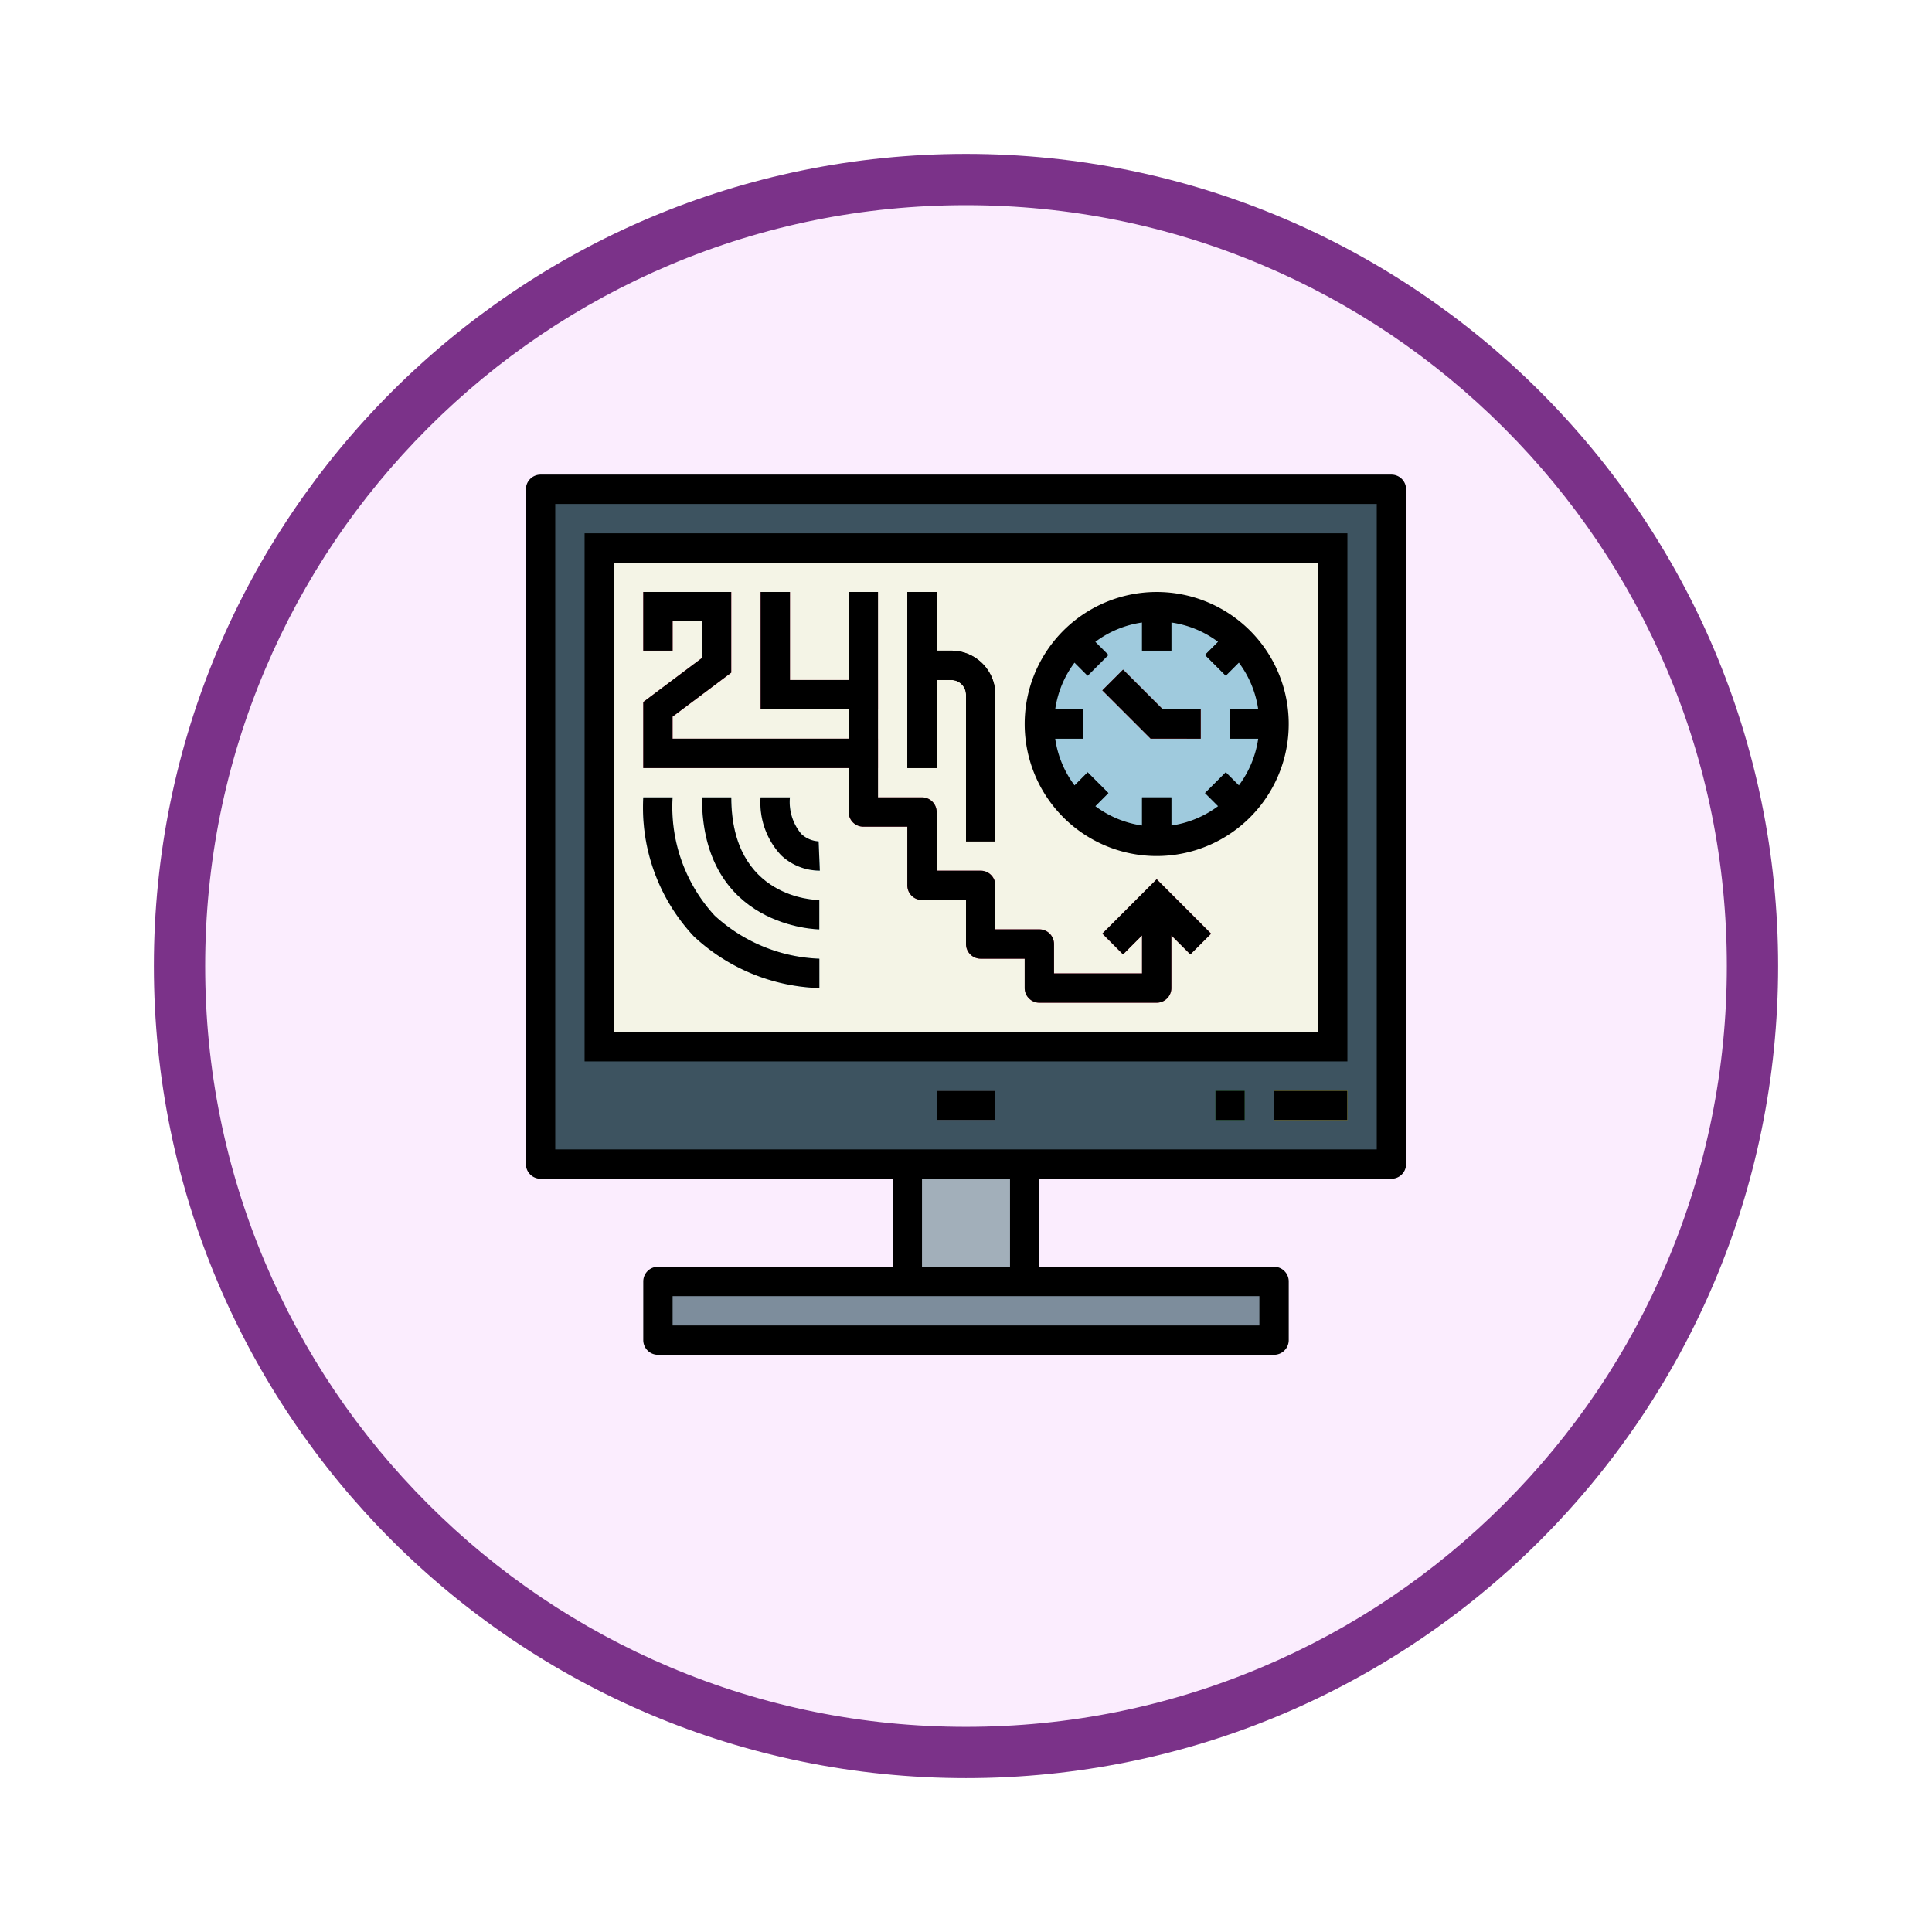 <svg xmlns="http://www.w3.org/2000/svg" xmlns:xlink="http://www.w3.org/1999/xlink" width="113" height="113" viewBox="0 0 113 113">
  <defs>
    <filter id="Trazado_982547" x="0" y="0" width="113" height="113" filterUnits="userSpaceOnUse">
      <feOffset dy="3" input="SourceAlpha"/>
      <feGaussianBlur stdDeviation="3" result="blur"/>
      <feFlood flood-opacity="0.161"/>
      <feComposite operator="in" in2="blur"/>
      <feComposite in="SourceGraphic"/>
    </filter>
  </defs>
  <g id="Grupo_1206019" data-name="Grupo 1206019" transform="translate(-7600.5 -6618.623)">
    <g id="Grupo_1205956" data-name="Grupo 1205956" transform="translate(6489.5 5682)">
      <g id="Grupo_1202358" data-name="Grupo 1202358" transform="translate(317.51 -525)">
        <g id="Grupo_1177632" data-name="Grupo 1177632" transform="translate(-4493 -458.649)">
          <g id="Grupo_1176928" data-name="Grupo 1176928" transform="translate(5295.49 1926.273)">
            <g id="Grupo_1172322" data-name="Grupo 1172322" transform="translate(0 0)">
              <g id="Grupo_1164700" data-name="Grupo 1164700">
                <g id="Grupo_1160931" data-name="Grupo 1160931">
                  <g id="Grupo_1160749" data-name="Grupo 1160749">
                    <g id="Grupo_1158891" data-name="Grupo 1158891">
                      <g id="Grupo_1157406" data-name="Grupo 1157406">
                        <g id="Grupo_1155793" data-name="Grupo 1155793">
                          <g id="Grupo_1154704" data-name="Grupo 1154704">
                            <g id="Grupo_1150790" data-name="Grupo 1150790">
                              <g id="Grupo_1154214" data-name="Grupo 1154214">
                                <g id="Grupo_1152583" data-name="Grupo 1152583">
                                  <g id="Grupo_1146973" data-name="Grupo 1146973">
                                    <g id="Grupo_1146954" data-name="Grupo 1146954">
                                      <g transform="matrix(1, 0, 0, 1, -9, -6)" filter="url(#Trazado_982547)">
                                        <g id="Trazado_982547-2" data-name="Trazado 982547" transform="translate(9 6)" fill="#fbedfe">
                                          <path d="M 47.5 93.5 C 41.289 93.5 35.265 92.284 29.595 89.886 C 24.118 87.569 19.198 84.252 14.973 80.027 C 10.748 75.802 7.431 70.882 5.114 65.405 C 2.716 59.735 1.5 53.711 1.5 47.5 C 1.5 41.289 2.716 35.265 5.114 29.595 C 7.431 24.118 10.748 19.198 14.973 14.973 C 19.198 10.748 24.118 7.431 29.595 5.114 C 35.265 2.716 41.289 1.5 47.5 1.5 C 53.711 1.5 59.735 2.716 65.405 5.114 C 70.882 7.431 75.802 10.748 80.027 14.973 C 84.252 19.198 87.569 24.118 89.886 29.595 C 92.284 35.265 93.5 41.289 93.5 47.5 C 93.5 53.711 92.284 59.735 89.886 65.405 C 87.569 70.882 84.252 75.802 80.027 80.027 C 75.802 84.252 70.882 87.569 65.405 89.886 C 59.735 92.284 53.711 93.5 47.5 93.5 Z" stroke="none"/>
                                          <path d="M 47.5 3 C 41.491 3 35.664 4.176 30.18 6.496 C 24.881 8.737 20.122 11.946 16.034 16.034 C 11.946 20.121 8.737 24.881 6.496 30.179 C 4.176 35.664 3 41.491 3 47.5 C 3 53.509 4.176 59.336 6.496 64.82 C 8.737 70.119 11.946 74.878 16.034 78.966 C 20.122 83.054 24.881 86.263 30.18 88.504 C 35.664 90.824 41.491 92 47.5 92 C 53.509 92 59.336 90.824 64.821 88.504 C 70.119 86.263 74.878 83.054 78.966 78.966 C 83.054 74.878 86.263 70.119 88.504 64.82 C 90.824 59.336 92 53.509 92 47.5 C 92 41.491 90.824 35.664 88.504 30.179 C 86.263 24.881 83.054 20.121 78.966 16.034 C 74.878 11.946 70.119 8.737 64.821 6.496 C 59.336 4.176 53.509 3 47.5 3 M 47.5 0 C 73.734 0 95 21.266 95 47.5 C 95 73.733 73.734 95 47.5 95 C 21.266 95 7.62939453125e-06 73.733 7.62939453125e-06 47.5 C 7.62939453125e-06 21.266 21.266 0 47.5 0 Z" stroke="none" fill="#7b3289"/>
                                        </g>
                                      </g>
                                    </g>
                                  </g>
                                </g>
                              </g>
                            </g>
                          </g>
                        </g>
                      </g>
                    </g>
                  </g>
                </g>
              </g>
            </g>
          </g>
        </g>
      </g>
    </g>
    <g id="_24-hours_1683418" data-name="24-hours_1683418" transform="translate(7631.26 6646.383)">
      <path id="Trazado_1045428" data-name="Trazado 1045428" d="M8,8H57.764V47.468H8ZM8,8" transform="translate(-7.142 -7.142)" fill="#3d5360"/>
      <path id="Trazado_1045429" data-name="Trazado 1045429" d="M72,440h36.036v3.432H72Zm0,0" transform="translate(-64.278 -392.81)" fill="#7d8d9c"/>
      <path id="Trazado_1045430" data-name="Trazado 1045430" d="M208,376h6.864v6.864H208Zm0,0" transform="translate(-185.692 -335.674)" fill="#a2afba"/>
      <path id="Trazado_1045431" data-name="Trazado 1045431" d="M40,40H82.9V69.172H40Zm0,0" transform="translate(-35.71 -35.71)" fill="#f4f4e6"/>
      <path id="Trazado_1045432" data-name="Trazado 1045432" d="M408,336h4.29v1.716H408Zm0,0" transform="translate(-364.242 -299.964)" fill="#fcf05a"/>
      <path id="Trazado_1045433" data-name="Trazado 1045433" d="M376,336h1.716v1.716H376Zm0,0" transform="translate(-335.674 -299.964)" fill="#55b56a"/>
      <path id="Trazado_1045434" data-name="Trazado 1045434" d="M224,336h3.432v1.716H224Zm0,0" transform="translate(-199.976 -299.964)" fill="#aabece"/>
      <path id="Trazado_1045435" data-name="Trazado 1045435" d="M77.728,74.3H64V70.435l3.432-2.574V65.716H65.716v1.716H64V64h5.148v4.719l-3.432,2.574V72.58H77.728Zm0,0" transform="translate(-57.136 -57.136)" fill="#db527d"/>
      <path id="Trazado_1045436" data-name="Trazado 1045436" d="M134.864,70.864H128V64h1.716v5.148h5.148Zm0,0" transform="translate(-114.272 -57.136)" fill="#db527d"/>
      <path id="Trazado_1045437" data-name="Trazado 1045437" d="M194.018,88.024h-6.864a.858.858,0,0,1-.858-.858V85.45h-2.574a.858.858,0,0,1-.858-.858V82.018H180.29a.858.858,0,0,1-.858-.858V77.728h-2.574A.858.858,0,0,1,176,76.87V64h1.716V76.012h2.574a.858.858,0,0,1,.858.858V80.3h2.574a.858.858,0,0,1,.858.858v2.574h2.574a.858.858,0,0,1,.858.858v1.716h5.148v-4.29h1.716v5.148A.858.858,0,0,1,194.018,88.024Zm0,0" transform="translate(-157.124 -57.136)" fill="#db527d"/>
      <path id="Trazado_1045438" data-name="Trazado 1045438" d="M208,64h1.716V74.3H208Zm0,0" transform="translate(-185.692 -57.136)" fill="#301a12"/>
      <path id="Trazado_1045439" data-name="Trazado 1045439" d="M220.29,107.154h-1.716v-8.58a.858.858,0,0,0-.858-.858H216V96h1.716a2.574,2.574,0,0,1,2.574,2.574Zm0,0" transform="translate(-192.834 -85.704)" fill="#301a12"/>
      <path id="Trazado_1045440" data-name="Trazado 1045440" d="M293.728,78.864A6.864,6.864,0,1,1,286.864,72,6.864,6.864,0,0,1,293.728,78.864Zm0,0" transform="translate(-249.97 -64.278)" fill="#9fcadd"/>
      <g id="Grupo_1206018" data-name="Grupo 1206018" transform="translate(30.03 7.722)">
        <path id="Trazado_1045441" data-name="Trazado 1045441" d="M336,72h1.716v2.574H336Zm0,0" transform="translate(-329.994 -72)" fill="#3d5360"/>
        <path id="Trazado_1045442" data-name="Trazado 1045442" d="M280,128h2.574v1.716H280Zm0,0" transform="translate(-280 -121.994)" fill="#3d5360"/>
        <path id="Trazado_1045443" data-name="Trazado 1045443" d="M336,176h1.716v2.574H336Zm0,0" transform="translate(-329.994 -164.846)" fill="#3d5360"/>
        <path id="Trazado_1045444" data-name="Trazado 1045444" d="M384,128h2.574v1.716H384Zm0,0" transform="translate(-372.846 -121.994)" fill="#3d5360"/>
        <path id="Trazado_1045445" data-name="Trazado 1045445" d="M290.344,83.561l1.213-1.213,1.716,1.716-1.213,1.213Zm0,0" transform="translate(-289.235 -81.238)" fill="#3d5360"/>
        <path id="Trazado_1045446" data-name="Trazado 1045446" d="M370.344,84.06l1.716-1.716,1.214,1.214-1.716,1.716Zm0,0" transform="translate(-360.655 -81.234)" fill="#3d5360"/>
        <path id="Trazado_1045447" data-name="Trazado 1045447" d="M370.344,163.561l1.213-1.213,1.716,1.716-1.214,1.213Zm0,0" transform="translate(-360.655 -152.658)" fill="#3d5360"/>
        <path id="Trazado_1045448" data-name="Trazado 1045448" d="M290.344,164.063l1.716-1.716,1.214,1.213-1.716,1.716Zm0,0" transform="translate(-289.235 -152.658)" fill="#3d5360"/>
      </g>
      <path id="Trazado_1045449" data-name="Trazado 1045449" d="M320.1,110.382h-2.929l-2.825-2.825,1.213-1.213,2.323,2.323H320.1Zm0,0" transform="translate(-280.631 -94.938)" fill="#dd3e46"/>
      <path id="Trazado_1045450" data-name="Trazado 1045450" d="M319.492,225.081l-1.967-1.967-1.967,1.967-1.213-1.213,3.181-3.181,3.181,3.181Zm0,0" transform="translate(-280.631 -197.019)" fill="#db527d"/>
      <path id="Trazado_1045451" data-name="Trazado 1045451" d="M102.864,183.722c-.069,0-6.864-.086-6.864-7.722h1.716c0,5.938,4.938,6.006,5.148,6.006Zm0,0" transform="translate(-85.704 -157.124)" fill="#abdfef"/>
      <path id="Trazado_1045452" data-name="Trazado 1045452" d="M131.312,180.29a3.287,3.287,0,0,1-2.2-.9,4.5,4.5,0,0,1-1.2-3.385h1.716a2.894,2.894,0,0,0,.669,2.145,1.6,1.6,0,0,0,1.009.429l.074,1.716Zm0,0" transform="translate(-114.18 -157.124)" fill="#abdfef"/>
      <path id="Trazado_1045453" data-name="Trazado 1045453" d="M74.3,187.154a11.247,11.247,0,0,1-7.341-3.027A11.017,11.017,0,0,1,64,176h1.716a9.384,9.384,0,0,0,2.45,6.913,9.568,9.568,0,0,0,6.13,2.525Zm0,0" transform="translate(-57.136 -157.124)" fill="#abdfef"/>
      <path id="Trazado_1045454" data-name="Trazado 1045454" d="M50.622,0H.858A.858.858,0,0,0,0,.858V40.326a.858.858,0,0,0,.858.858H21.45v5.148H7.722a.858.858,0,0,0-.858.858v3.432a.858.858,0,0,0,.858.858H43.758a.858.858,0,0,0,.858-.858V47.19a.858.858,0,0,0-.858-.858H30.03V41.184H50.622a.858.858,0,0,0,.858-.858V.858A.858.858,0,0,0,50.622,0ZM42.9,49.764H8.58V48.048H42.9ZM28.314,46.332H23.166V41.184h5.148Zm21.45-6.864H1.716V1.716H49.764Zm0,0"/>
      <path id="Trazado_1045455" data-name="Trazado 1045455" d="M76.616,32H32V62.888H76.616ZM74.9,61.172H33.716V33.716H74.9Zm0,0" transform="translate(-28.568 -28.568)"/>
      <path id="Trazado_1045456" data-name="Trazado 1045456" d="M408,336h4.29v1.716H408Zm0,0" transform="translate(-364.242 -299.964)"/>
      <path id="Trazado_1045457" data-name="Trazado 1045457" d="M376,336h1.716v1.716H376Zm0,0" transform="translate(-335.674 -299.964)"/>
      <path id="Trazado_1045458" data-name="Trazado 1045458" d="M224,336h3.432v1.716H224Zm0,0" transform="translate(-199.976 -299.964)"/>
      <path id="Trazado_1045459" data-name="Trazado 1045459" d="M76.012,76.87a.858.858,0,0,0,.858.858h2.574V81.16a.858.858,0,0,0,.858.858h2.574v2.574a.858.858,0,0,0,.858.858h2.574v1.716a.858.858,0,0,0,.858.858H94.03a.858.858,0,0,0,.858-.858V84.089L96,85.2l1.213-1.213L94.03,80.8l-3.181,3.181L92.062,85.2l1.109-1.109v2.219H88.024V84.592a.858.858,0,0,0-.858-.858H84.592V81.16a.858.858,0,0,0-.858-.858H81.16V76.87a.858.858,0,0,0-.858-.858H77.728V64H76.012v5.148H72.58V64H70.864v6.864h5.148V72.58h-10.3V71.293l3.432-2.574V64H64v3.432h1.716V65.716h1.716v2.145L64,70.435V74.3H76.012Zm0,0" transform="translate(-57.136 -57.136)"/>
      <path id="Trazado_1045460" data-name="Trazado 1045460" d="M209.716,69.148h.858a.858.858,0,0,1,.858.858v8.58h1.716v-8.58a2.574,2.574,0,0,0-2.574-2.574h-.858V64H208V74.3h1.716Zm0,0" transform="translate(-185.692 -57.136)"/>
      <path id="Trazado_1045461" data-name="Trazado 1045461" d="M279.722,79.444A7.722,7.722,0,1,0,272,71.722,7.722,7.722,0,0,0,279.722,79.444Zm-5.937-8.58a5.963,5.963,0,0,1,1.132-2.732l.765.765,1.213-1.213-.765-.765a5.961,5.961,0,0,1,2.734-1.134v1.647h1.716V65.785a5.963,5.963,0,0,1,2.732,1.132l-.765.765,1.213,1.213.765-.765a5.961,5.961,0,0,1,1.134,2.734h-1.647V72.58h1.647a5.963,5.963,0,0,1-1.132,2.732l-.765-.765-1.213,1.213.765.765a5.961,5.961,0,0,1-2.734,1.134V76.012h-1.716v1.647a5.963,5.963,0,0,1-2.732-1.132l.765-.765-1.213-1.213-.765.765a5.962,5.962,0,0,1-1.134-2.734h1.647V70.864Zm0,0" transform="translate(-242.828 -57.136)"/>
      <path id="Trazado_1045462" data-name="Trazado 1045462" d="M320.1,110.382v-1.716H317.88l-2.323-2.323-1.213,1.213,2.825,2.825Zm0,0" transform="translate(-280.631 -94.938)"/>
      <path id="Trazado_1045463" data-name="Trazado 1045463" d="M97.716,176H96c0,7.636,6.8,7.722,6.864,7.722v-1.716C102.654,182.006,97.716,181.938,97.716,176Zm0,0" transform="translate(-85.704 -157.124)"/>
      <path id="Trazado_1045464" data-name="Trazado 1045464" d="M131.3,178.574a1.6,1.6,0,0,1-1.009-.429,2.9,2.9,0,0,1-.67-2.145h-1.716a4.5,4.5,0,0,0,1.2,3.385,3.288,3.288,0,0,0,2.2.9h.065Zm0,0" transform="translate(-114.18 -157.124)"/>
      <path id="Trazado_1045465" data-name="Trazado 1045465" d="M74.3,187.154v-1.716a9.568,9.568,0,0,1-6.129-2.525A9.378,9.378,0,0,1,65.716,176H64a11.026,11.026,0,0,0,2.954,8.127A11.247,11.247,0,0,0,74.3,187.154Zm0,0" transform="translate(-57.136 -157.124)"/>
    </g>
  </g>
</svg>
